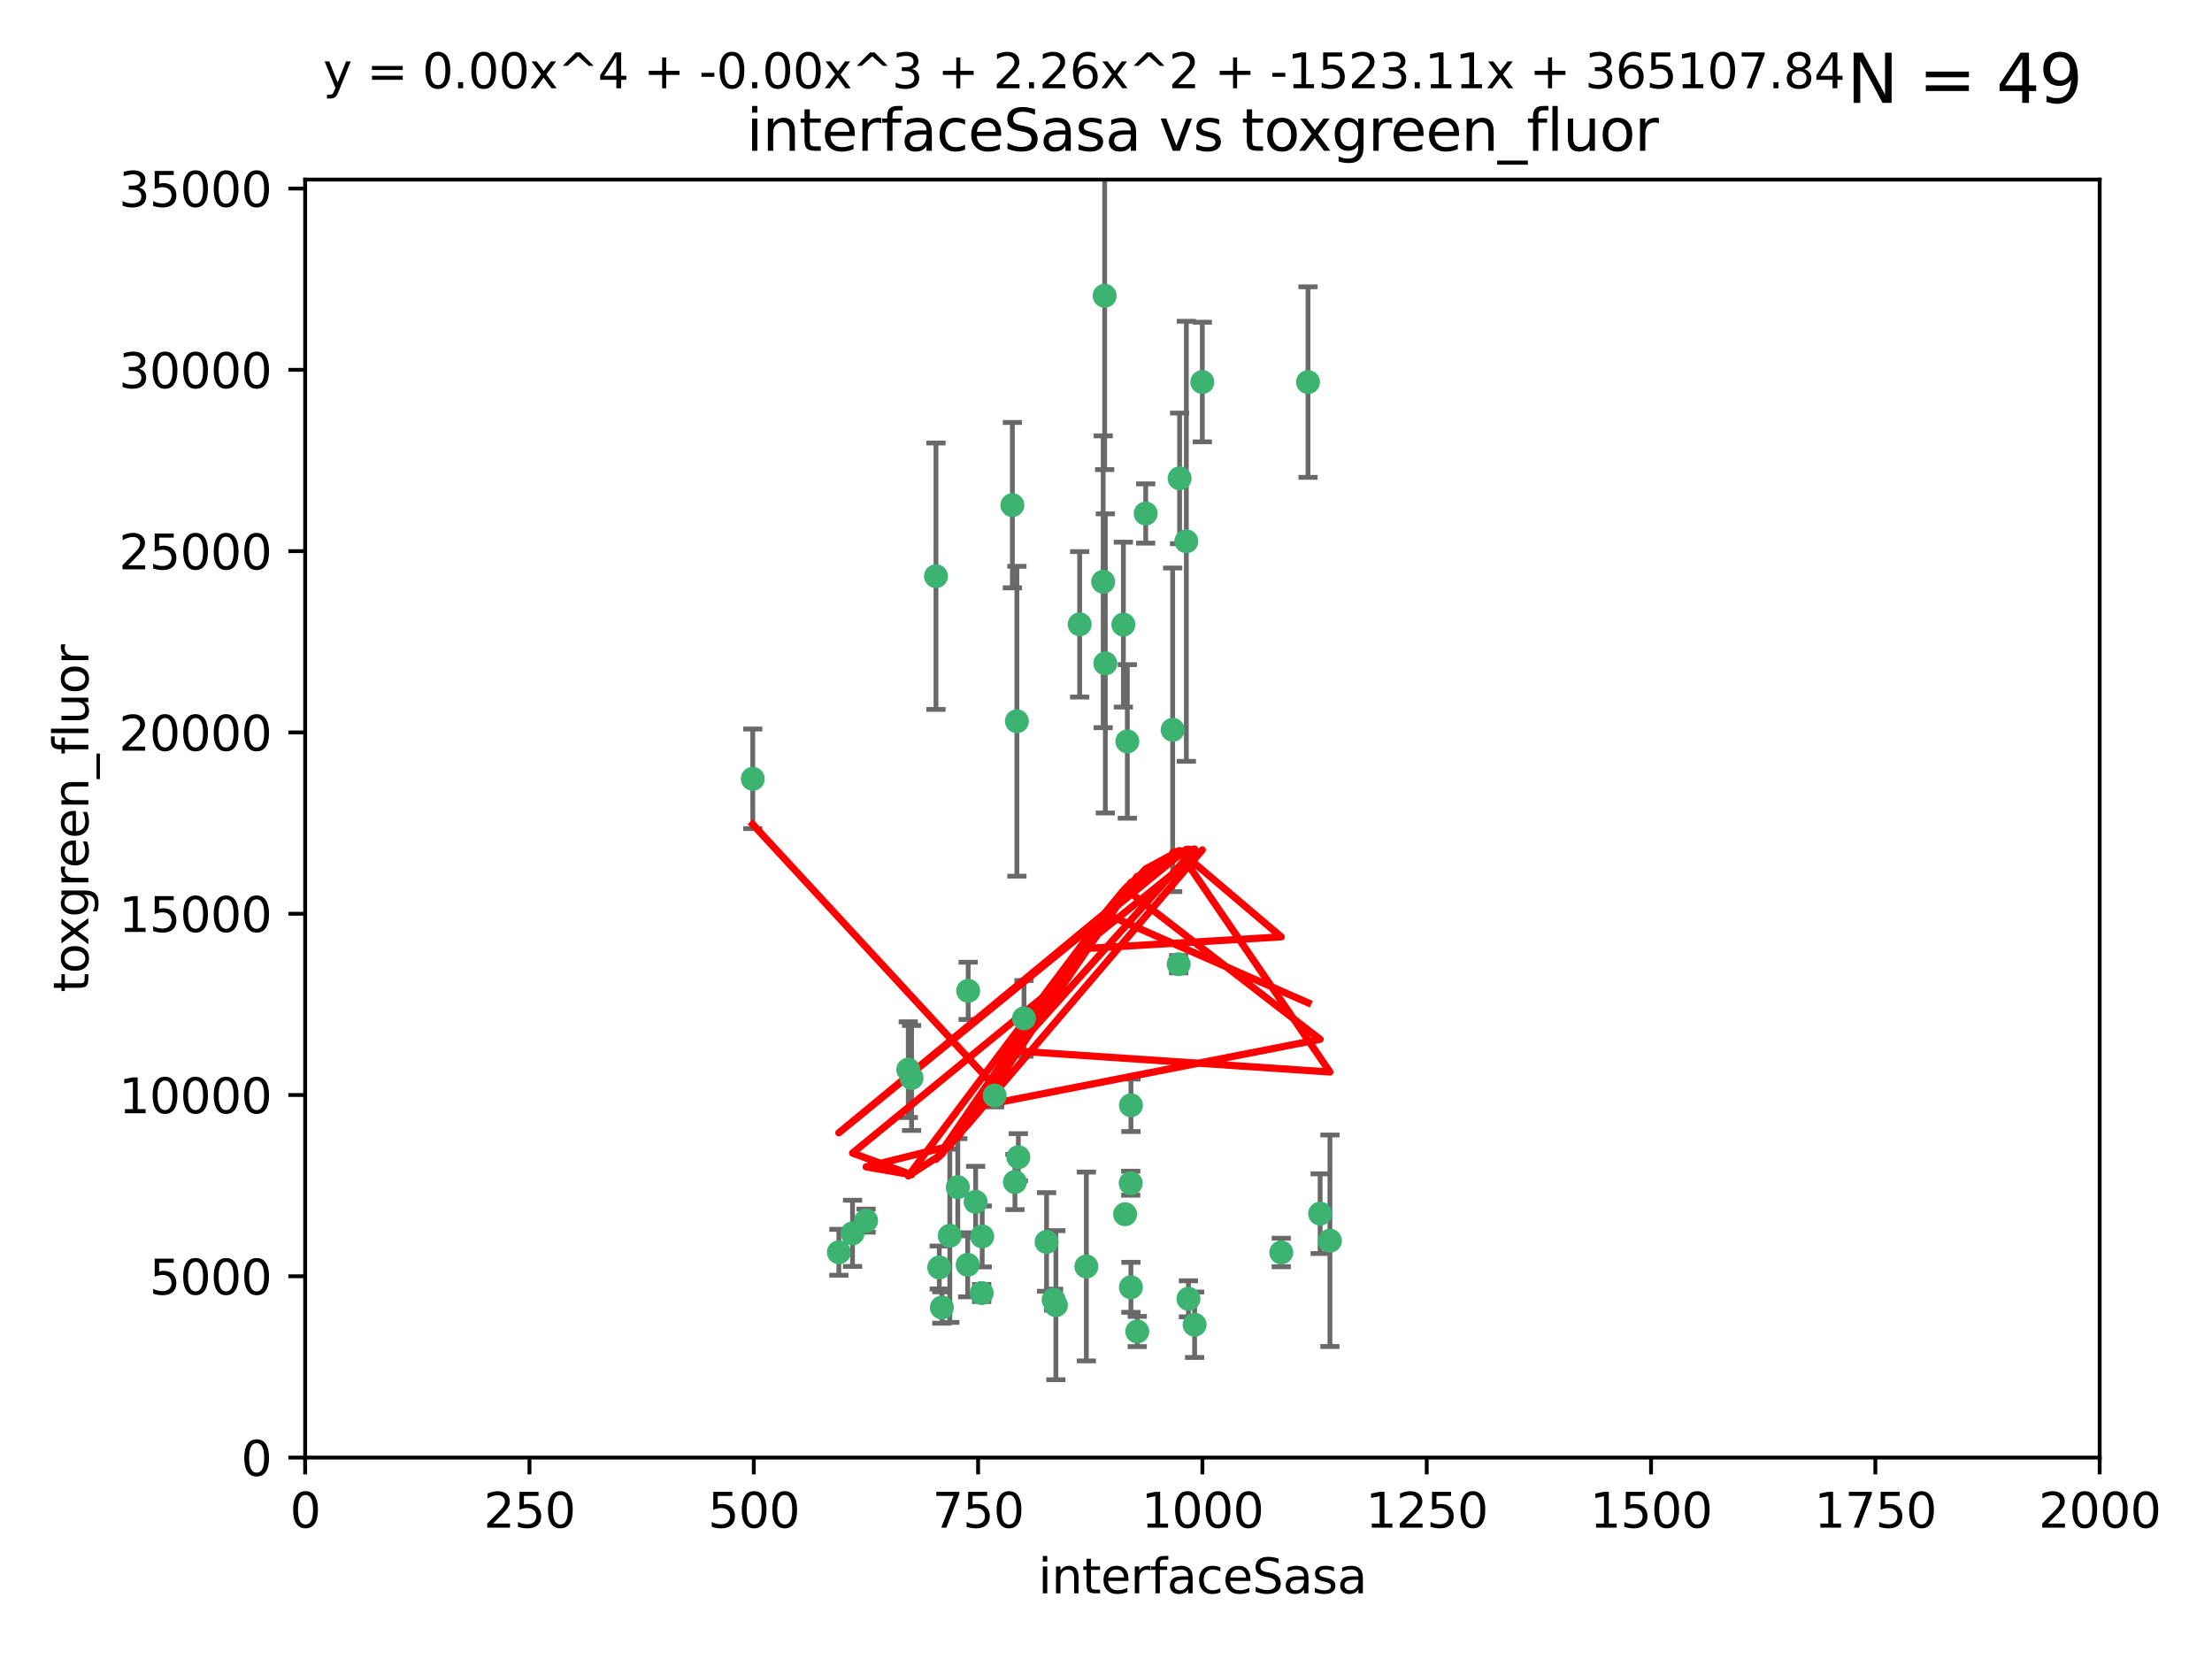 <?xml version="1.0" encoding="utf-8" standalone="no"?>
<!DOCTYPE svg PUBLIC "-//W3C//DTD SVG 1.1//EN"
  "http://www.w3.org/Graphics/SVG/1.1/DTD/svg11.dtd">
<svg xmlns:xlink="http://www.w3.org/1999/xlink" width="460.8pt" height="345.6pt" viewBox="0 0 460.8 345.6" xmlns="http://www.w3.org/2000/svg" version="1.1">
 <defs>
  <style type="text/css">*{stroke-linejoin: round; stroke-linecap: butt}</style>
 </defs>
 <g id="figure_1">
  <g id="patch_1">
   <path d="M 0 345.6 
L 460.8 345.6 
L 460.8 0 
L 0 0 
z
" style="fill: #ffffff"/>
  </g>
  <g id="axes_1">
   <g id="patch_2">
    <path d="M 63.571 303.64 
L 437.4 303.64 
L 437.4 37.411 
L 63.571 37.411 
z
" style="fill: #ffffff"/>
   </g>
   <g id="PathCollection_1">
    <defs>
     <path id="m2d0c81f6e3" d="M 0 1.118 
C 0.297 1.118 0.581 1 0.791 0.791 
C 1 0.581 1.118 0.297 1.118 0 
C 1.118 -0.297 1 -0.581 0.791 -0.791 
C 0.581 -1 0.297 -1.118 0 -1.118 
C -0.297 -1.118 -0.581 -1 -0.791 -0.791 
C -1 -0.581 -1.118 -0.297 -1.118 0 
C -1.118 0.297 -1 0.581 -0.791 0.791 
C -0.581 1 -0.297 1.118 0 1.118 
z
" style="stroke: #3cb371"/>
    </defs>
    <g clip-path="url(#pc8e58179ed)">
     <use xlink:href="#m2d0c81f6e3" x="272.484" y="79.593" style="fill: #3cb371; stroke: #3cb371"/>
     <use xlink:href="#m2d0c81f6e3" x="230.119" y="61.614" style="fill: #3cb371; stroke: #3cb371"/>
     <use xlink:href="#m2d0c81f6e3" x="174.75" y="260.87" style="fill: #3cb371; stroke: #3cb371"/>
     <use xlink:href="#m2d0c81f6e3" x="247.136" y="112.761" style="fill: #3cb371; stroke: #3cb371"/>
     <use xlink:href="#m2d0c81f6e3" x="234.02" y="130.114" style="fill: #3cb371; stroke: #3cb371"/>
     <use xlink:href="#m2d0c81f6e3" x="230.261" y="138.203" style="fill: #3cb371; stroke: #3cb371"/>
     <use xlink:href="#m2d0c81f6e3" x="238.669" y="106.972" style="fill: #3cb371; stroke: #3cb371"/>
     <use xlink:href="#m2d0c81f6e3" x="245.731" y="99.654" style="fill: #3cb371; stroke: #3cb371"/>
     <use xlink:href="#m2d0c81f6e3" x="266.908" y="260.914" style="fill: #3cb371; stroke: #3cb371"/>
     <use xlink:href="#m2d0c81f6e3" x="224.916" y="130.059" style="fill: #3cb371; stroke: #3cb371"/>
     <use xlink:href="#m2d0c81f6e3" x="250.465" y="79.585" style="fill: #3cb371; stroke: #3cb371"/>
     <use xlink:href="#m2d0c81f6e3" x="201.688" y="206.41" style="fill: #3cb371; stroke: #3cb371"/>
     <use xlink:href="#m2d0c81f6e3" x="194.981" y="120.034" style="fill: #3cb371; stroke: #3cb371"/>
     <use xlink:href="#m2d0c81f6e3" x="229.813" y="121.191" style="fill: #3cb371; stroke: #3cb371"/>
     <use xlink:href="#m2d0c81f6e3" x="204.503" y="269.359" style="fill: #3cb371; stroke: #3cb371"/>
     <use xlink:href="#m2d0c81f6e3" x="275.007" y="252.825" style="fill: #3cb371; stroke: #3cb371"/>
     <use xlink:href="#m2d0c81f6e3" x="234.375" y="252.947" style="fill: #3cb371; stroke: #3cb371"/>
     <use xlink:href="#m2d0c81f6e3" x="212.14" y="241.067" style="fill: #3cb371; stroke: #3cb371"/>
     <use xlink:href="#m2d0c81f6e3" x="195.666" y="264.042" style="fill: #3cb371; stroke: #3cb371"/>
     <use xlink:href="#m2d0c81f6e3" x="235.596" y="230.255" style="fill: #3cb371; stroke: #3cb371"/>
     <use xlink:href="#m2d0c81f6e3" x="247.573" y="270.567" style="fill: #3cb371; stroke: #3cb371"/>
     <use xlink:href="#m2d0c81f6e3" x="235.59" y="268.169" style="fill: #3cb371; stroke: #3cb371"/>
     <use xlink:href="#m2d0c81f6e3" x="201.587" y="263.481" style="fill: #3cb371; stroke: #3cb371"/>
     <use xlink:href="#m2d0c81f6e3" x="236.912" y="277.375" style="fill: #3cb371; stroke: #3cb371"/>
     <use xlink:href="#m2d0c81f6e3" x="219.488" y="270.746" style="fill: #3cb371; stroke: #3cb371"/>
     <use xlink:href="#m2d0c81f6e3" x="196.206" y="272.382" style="fill: #3cb371; stroke: #3cb371"/>
     <use xlink:href="#m2d0c81f6e3" x="189.211" y="222.83" style="fill: #3cb371; stroke: #3cb371"/>
     <use xlink:href="#m2d0c81f6e3" x="226.308" y="263.833" style="fill: #3cb371; stroke: #3cb371"/>
     <use xlink:href="#m2d0c81f6e3" x="203.241" y="250.369" style="fill: #3cb371; stroke: #3cb371"/>
     <use xlink:href="#m2d0c81f6e3" x="211.835" y="150.246" style="fill: #3cb371; stroke: #3cb371"/>
     <use xlink:href="#m2d0c81f6e3" x="277.046" y="258.47" style="fill: #3cb371; stroke: #3cb371"/>
     <use xlink:href="#m2d0c81f6e3" x="245.536" y="200.861" style="fill: #3cb371; stroke: #3cb371"/>
     <use xlink:href="#m2d0c81f6e3" x="244.288" y="152.035" style="fill: #3cb371; stroke: #3cb371"/>
     <use xlink:href="#m2d0c81f6e3" x="248.859" y="275.967" style="fill: #3cb371; stroke: #3cb371"/>
     <use xlink:href="#m2d0c81f6e3" x="213.318" y="212.147" style="fill: #3cb371; stroke: #3cb371"/>
     <use xlink:href="#m2d0c81f6e3" x="204.611" y="257.576" style="fill: #3cb371; stroke: #3cb371"/>
     <use xlink:href="#m2d0c81f6e3" x="219.963" y="271.896" style="fill: #3cb371; stroke: #3cb371"/>
     <use xlink:href="#m2d0c81f6e3" x="177.602" y="256.929" style="fill: #3cb371; stroke: #3cb371"/>
     <use xlink:href="#m2d0c81f6e3" x="189.899" y="224.561" style="fill: #3cb371; stroke: #3cb371"/>
     <use xlink:href="#m2d0c81f6e3" x="180.421" y="254.285" style="fill: #3cb371; stroke: #3cb371"/>
     <use xlink:href="#m2d0c81f6e3" x="197.864" y="257.429" style="fill: #3cb371; stroke: #3cb371"/>
     <use xlink:href="#m2d0c81f6e3" x="234.846" y="154.457" style="fill: #3cb371; stroke: #3cb371"/>
     <use xlink:href="#m2d0c81f6e3" x="210.895" y="105.234" style="fill: #3cb371; stroke: #3cb371"/>
     <use xlink:href="#m2d0c81f6e3" x="218.019" y="258.72" style="fill: #3cb371; stroke: #3cb371"/>
     <use xlink:href="#m2d0c81f6e3" x="211.432" y="246.235" style="fill: #3cb371; stroke: #3cb371"/>
     <use xlink:href="#m2d0c81f6e3" x="199.529" y="247.319" style="fill: #3cb371; stroke: #3cb371"/>
     <use xlink:href="#m2d0c81f6e3" x="235.549" y="246.485" style="fill: #3cb371; stroke: #3cb371"/>
     <use xlink:href="#m2d0c81f6e3" x="207.202" y="228.234" style="fill: #3cb371; stroke: #3cb371"/>
     <use xlink:href="#m2d0c81f6e3" x="156.817" y="162.243" style="fill: #3cb371; stroke: #3cb371"/>
    </g>
   </g>
   <g id="matplotlib.axis_1">
    <g id="xtick_1">
     <g id="line2d_1">
      <defs>
       <path id="md310048a32" d="M 0 0 
L 0 3.5 
" style="stroke: #000000; stroke-width: 0.8"/>
      </defs>
      <g>
       <use xlink:href="#md310048a32" x="63.571" y="303.64" style="stroke: #000000; stroke-width: 0.8"/>
      </g>
     </g>
     <g id="text_1">
      <!-- 0 -->
      <g transform="translate(60.39 318.238)scale(0.1 -0.1)">
       <defs>
        <path id="DejaVuSans-30" d="M 2034 4250 
Q 1547 4250 1301 3770 
Q 1056 3291 1056 2328 
Q 1056 1369 1301 889 
Q 1547 409 2034 409 
Q 2525 409 2770 889 
Q 3016 1369 3016 2328 
Q 3016 3291 2770 3770 
Q 2525 4250 2034 4250 
z
M 2034 4750 
Q 2819 4750 3233 4129 
Q 3647 3509 3647 2328 
Q 3647 1150 3233 529 
Q 2819 -91 2034 -91 
Q 1250 -91 836 529 
Q 422 1150 422 2328 
Q 422 3509 836 4129 
Q 1250 4750 2034 4750 
z
" transform="scale(0.016)"/>
       </defs>
       <use xlink:href="#DejaVuSans-30"/>
      </g>
     </g>
    </g>
    <g id="xtick_2">
     <g id="line2d_2">
      <g>
       <use xlink:href="#md310048a32" x="110.3" y="303.64" style="stroke: #000000; stroke-width: 0.8"/>
      </g>
     </g>
     <g id="text_2">
      <!-- 250 -->
      <g transform="translate(100.756 318.238)scale(0.1 -0.1)">
       <defs>
        <path id="DejaVuSans-32" d="M 1228 531 
L 3431 531 
L 3431 0 
L 469 0 
L 469 531 
Q 828 903 1448 1529 
Q 2069 2156 2228 2338 
Q 2531 2678 2651 2914 
Q 2772 3150 2772 3378 
Q 2772 3750 2511 3984 
Q 2250 4219 1831 4219 
Q 1534 4219 1204 4116 
Q 875 4013 500 3803 
L 500 4441 
Q 881 4594 1212 4672 
Q 1544 4750 1819 4750 
Q 2544 4750 2975 4387 
Q 3406 4025 3406 3419 
Q 3406 3131 3298 2873 
Q 3191 2616 2906 2266 
Q 2828 2175 2409 1742 
Q 1991 1309 1228 531 
z
" transform="scale(0.016)"/>
        <path id="DejaVuSans-35" d="M 691 4666 
L 3169 4666 
L 3169 4134 
L 1269 4134 
L 1269 2991 
Q 1406 3038 1543 3061 
Q 1681 3084 1819 3084 
Q 2600 3084 3056 2656 
Q 3513 2228 3513 1497 
Q 3513 744 3044 326 
Q 2575 -91 1722 -91 
Q 1428 -91 1123 -41 
Q 819 9 494 109 
L 494 744 
Q 775 591 1075 516 
Q 1375 441 1709 441 
Q 2250 441 2565 725 
Q 2881 1009 2881 1497 
Q 2881 1984 2565 2268 
Q 2250 2553 1709 2553 
Q 1456 2553 1204 2497 
Q 953 2441 691 2322 
L 691 4666 
z
" transform="scale(0.016)"/>
       </defs>
       <use xlink:href="#DejaVuSans-32"/>
       <use xlink:href="#DejaVuSans-35" x="63.623"/>
       <use xlink:href="#DejaVuSans-30" x="127.246"/>
      </g>
     </g>
    </g>
    <g id="xtick_3">
     <g id="line2d_3">
      <g>
       <use xlink:href="#md310048a32" x="157.028" y="303.64" style="stroke: #000000; stroke-width: 0.8"/>
      </g>
     </g>
     <g id="text_3">
      <!-- 500 -->
      <g transform="translate(147.485 318.238)scale(0.1 -0.1)">
       <use xlink:href="#DejaVuSans-35"/>
       <use xlink:href="#DejaVuSans-30" x="63.623"/>
       <use xlink:href="#DejaVuSans-30" x="127.246"/>
      </g>
     </g>
    </g>
    <g id="xtick_4">
     <g id="line2d_4">
      <g>
       <use xlink:href="#md310048a32" x="203.757" y="303.64" style="stroke: #000000; stroke-width: 0.8"/>
      </g>
     </g>
     <g id="text_4">
      <!-- 750 -->
      <g transform="translate(194.213 318.238)scale(0.1 -0.1)">
       <defs>
        <path id="DejaVuSans-37" d="M 525 4666 
L 3525 4666 
L 3525 4397 
L 1831 0 
L 1172 0 
L 2766 4134 
L 525 4134 
L 525 4666 
z
" transform="scale(0.016)"/>
       </defs>
       <use xlink:href="#DejaVuSans-37"/>
       <use xlink:href="#DejaVuSans-35" x="63.623"/>
       <use xlink:href="#DejaVuSans-30" x="127.246"/>
      </g>
     </g>
    </g>
    <g id="xtick_5">
     <g id="line2d_5">
      <g>
       <use xlink:href="#md310048a32" x="250.486" y="303.64" style="stroke: #000000; stroke-width: 0.8"/>
      </g>
     </g>
     <g id="text_5">
      <!-- 1000 -->
      <g transform="translate(237.761 318.238)scale(0.1 -0.1)">
       <defs>
        <path id="DejaVuSans-31" d="M 794 531 
L 1825 531 
L 1825 4091 
L 703 3866 
L 703 4441 
L 1819 4666 
L 2450 4666 
L 2450 531 
L 3481 531 
L 3481 0 
L 794 0 
L 794 531 
z
" transform="scale(0.016)"/>
       </defs>
       <use xlink:href="#DejaVuSans-31"/>
       <use xlink:href="#DejaVuSans-30" x="63.623"/>
       <use xlink:href="#DejaVuSans-30" x="127.246"/>
       <use xlink:href="#DejaVuSans-30" x="190.869"/>
      </g>
     </g>
    </g>
    <g id="xtick_6">
     <g id="line2d_6">
      <g>
       <use xlink:href="#md310048a32" x="297.214" y="303.64" style="stroke: #000000; stroke-width: 0.8"/>
      </g>
     </g>
     <g id="text_6">
      <!-- 1250 -->
      <g transform="translate(284.489 318.238)scale(0.1 -0.1)">
       <use xlink:href="#DejaVuSans-31"/>
       <use xlink:href="#DejaVuSans-32" x="63.623"/>
       <use xlink:href="#DejaVuSans-35" x="127.246"/>
       <use xlink:href="#DejaVuSans-30" x="190.869"/>
      </g>
     </g>
    </g>
    <g id="xtick_7">
     <g id="line2d_7">
      <g>
       <use xlink:href="#md310048a32" x="343.943" y="303.64" style="stroke: #000000; stroke-width: 0.8"/>
      </g>
     </g>
     <g id="text_7">
      <!-- 1500 -->
      <g transform="translate(331.218 318.238)scale(0.1 -0.1)">
       <use xlink:href="#DejaVuSans-31"/>
       <use xlink:href="#DejaVuSans-35" x="63.623"/>
       <use xlink:href="#DejaVuSans-30" x="127.246"/>
       <use xlink:href="#DejaVuSans-30" x="190.869"/>
      </g>
     </g>
    </g>
    <g id="xtick_8">
     <g id="line2d_8">
      <g>
       <use xlink:href="#md310048a32" x="390.671" y="303.64" style="stroke: #000000; stroke-width: 0.8"/>
      </g>
     </g>
     <g id="text_8">
      <!-- 1750 -->
      <g transform="translate(377.946 318.238)scale(0.1 -0.1)">
       <use xlink:href="#DejaVuSans-31"/>
       <use xlink:href="#DejaVuSans-37" x="63.623"/>
       <use xlink:href="#DejaVuSans-35" x="127.246"/>
       <use xlink:href="#DejaVuSans-30" x="190.869"/>
      </g>
     </g>
    </g>
    <g id="xtick_9">
     <g id="line2d_9">
      <g>
       <use xlink:href="#md310048a32" x="437.4" y="303.64" style="stroke: #000000; stroke-width: 0.8"/>
      </g>
     </g>
     <g id="text_9">
      <!-- 2000 -->
      <g transform="translate(424.675 318.238)scale(0.1 -0.1)">
       <use xlink:href="#DejaVuSans-32"/>
       <use xlink:href="#DejaVuSans-30" x="63.623"/>
       <use xlink:href="#DejaVuSans-30" x="127.246"/>
       <use xlink:href="#DejaVuSans-30" x="190.869"/>
      </g>
     </g>
    </g>
    <g id="text_10">
     <!-- interfaceSasa -->
     <g transform="translate(216.279 331.917)scale(0.1 -0.1)">
      <defs>
       <path id="DejaVuSans-69" d="M 603 3500 
L 1178 3500 
L 1178 0 
L 603 0 
L 603 3500 
z
M 603 4863 
L 1178 4863 
L 1178 4134 
L 603 4134 
L 603 4863 
z
" transform="scale(0.016)"/>
       <path id="DejaVuSans-6e" d="M 3513 2113 
L 3513 0 
L 2938 0 
L 2938 2094 
Q 2938 2591 2744 2837 
Q 2550 3084 2163 3084 
Q 1697 3084 1428 2787 
Q 1159 2491 1159 1978 
L 1159 0 
L 581 0 
L 581 3500 
L 1159 3500 
L 1159 2956 
Q 1366 3272 1645 3428 
Q 1925 3584 2291 3584 
Q 2894 3584 3203 3211 
Q 3513 2838 3513 2113 
z
" transform="scale(0.016)"/>
       <path id="DejaVuSans-74" d="M 1172 4494 
L 1172 3500 
L 2356 3500 
L 2356 3053 
L 1172 3053 
L 1172 1153 
Q 1172 725 1289 603 
Q 1406 481 1766 481 
L 2356 481 
L 2356 0 
L 1766 0 
Q 1100 0 847 248 
Q 594 497 594 1153 
L 594 3053 
L 172 3053 
L 172 3500 
L 594 3500 
L 594 4494 
L 1172 4494 
z
" transform="scale(0.016)"/>
       <path id="DejaVuSans-65" d="M 3597 1894 
L 3597 1613 
L 953 1613 
Q 991 1019 1311 708 
Q 1631 397 2203 397 
Q 2534 397 2845 478 
Q 3156 559 3463 722 
L 3463 178 
Q 3153 47 2828 -22 
Q 2503 -91 2169 -91 
Q 1331 -91 842 396 
Q 353 884 353 1716 
Q 353 2575 817 3079 
Q 1281 3584 2069 3584 
Q 2775 3584 3186 3129 
Q 3597 2675 3597 1894 
z
M 3022 2063 
Q 3016 2534 2758 2815 
Q 2500 3097 2075 3097 
Q 1594 3097 1305 2825 
Q 1016 2553 972 2059 
L 3022 2063 
z
" transform="scale(0.016)"/>
       <path id="DejaVuSans-72" d="M 2631 2963 
Q 2534 3019 2420 3045 
Q 2306 3072 2169 3072 
Q 1681 3072 1420 2755 
Q 1159 2438 1159 1844 
L 1159 0 
L 581 0 
L 581 3500 
L 1159 3500 
L 1159 2956 
Q 1341 3275 1631 3429 
Q 1922 3584 2338 3584 
Q 2397 3584 2469 3576 
Q 2541 3569 2628 3553 
L 2631 2963 
z
" transform="scale(0.016)"/>
       <path id="DejaVuSans-66" d="M 2375 4863 
L 2375 4384 
L 1825 4384 
Q 1516 4384 1395 4259 
Q 1275 4134 1275 3809 
L 1275 3500 
L 2222 3500 
L 2222 3053 
L 1275 3053 
L 1275 0 
L 697 0 
L 697 3053 
L 147 3053 
L 147 3500 
L 697 3500 
L 697 3744 
Q 697 4328 969 4595 
Q 1241 4863 1831 4863 
L 2375 4863 
z
" transform="scale(0.016)"/>
       <path id="DejaVuSans-61" d="M 2194 1759 
Q 1497 1759 1228 1600 
Q 959 1441 959 1056 
Q 959 750 1161 570 
Q 1363 391 1709 391 
Q 2188 391 2477 730 
Q 2766 1069 2766 1631 
L 2766 1759 
L 2194 1759 
z
M 3341 1997 
L 3341 0 
L 2766 0 
L 2766 531 
Q 2569 213 2275 61 
Q 1981 -91 1556 -91 
Q 1019 -91 701 211 
Q 384 513 384 1019 
Q 384 1609 779 1909 
Q 1175 2209 1959 2209 
L 2766 2209 
L 2766 2266 
Q 2766 2663 2505 2880 
Q 2244 3097 1772 3097 
Q 1472 3097 1187 3025 
Q 903 2953 641 2809 
L 641 3341 
Q 956 3463 1253 3523 
Q 1550 3584 1831 3584 
Q 2591 3584 2966 3190 
Q 3341 2797 3341 1997 
z
" transform="scale(0.016)"/>
       <path id="DejaVuSans-63" d="M 3122 3366 
L 3122 2828 
Q 2878 2963 2633 3030 
Q 2388 3097 2138 3097 
Q 1578 3097 1268 2742 
Q 959 2388 959 1747 
Q 959 1106 1268 751 
Q 1578 397 2138 397 
Q 2388 397 2633 464 
Q 2878 531 3122 666 
L 3122 134 
Q 2881 22 2623 -34 
Q 2366 -91 2075 -91 
Q 1284 -91 818 406 
Q 353 903 353 1747 
Q 353 2603 823 3093 
Q 1294 3584 2113 3584 
Q 2378 3584 2631 3529 
Q 2884 3475 3122 3366 
z
" transform="scale(0.016)"/>
       <path id="DejaVuSans-53" d="M 3425 4513 
L 3425 3897 
Q 3066 4069 2747 4153 
Q 2428 4238 2131 4238 
Q 1616 4238 1336 4038 
Q 1056 3838 1056 3469 
Q 1056 3159 1242 3001 
Q 1428 2844 1947 2747 
L 2328 2669 
Q 3034 2534 3370 2195 
Q 3706 1856 3706 1288 
Q 3706 609 3251 259 
Q 2797 -91 1919 -91 
Q 1588 -91 1214 -16 
Q 841 59 441 206 
L 441 856 
Q 825 641 1194 531 
Q 1563 422 1919 422 
Q 2459 422 2753 634 
Q 3047 847 3047 1241 
Q 3047 1584 2836 1778 
Q 2625 1972 2144 2069 
L 1759 2144 
Q 1053 2284 737 2584 
Q 422 2884 422 3419 
Q 422 4038 858 4394 
Q 1294 4750 2059 4750 
Q 2388 4750 2728 4690 
Q 3069 4631 3425 4513 
z
" transform="scale(0.016)"/>
       <path id="DejaVuSans-73" d="M 2834 3397 
L 2834 2853 
Q 2591 2978 2328 3040 
Q 2066 3103 1784 3103 
Q 1356 3103 1142 2972 
Q 928 2841 928 2578 
Q 928 2378 1081 2264 
Q 1234 2150 1697 2047 
L 1894 2003 
Q 2506 1872 2764 1633 
Q 3022 1394 3022 966 
Q 3022 478 2636 193 
Q 2250 -91 1575 -91 
Q 1294 -91 989 -36 
Q 684 19 347 128 
L 347 722 
Q 666 556 975 473 
Q 1284 391 1588 391 
Q 1994 391 2212 530 
Q 2431 669 2431 922 
Q 2431 1156 2273 1281 
Q 2116 1406 1581 1522 
L 1381 1569 
Q 847 1681 609 1914 
Q 372 2147 372 2553 
Q 372 3047 722 3315 
Q 1072 3584 1716 3584 
Q 2034 3584 2315 3537 
Q 2597 3491 2834 3397 
z
" transform="scale(0.016)"/>
      </defs>
      <use xlink:href="#DejaVuSans-69"/>
      <use xlink:href="#DejaVuSans-6e" x="27.783"/>
      <use xlink:href="#DejaVuSans-74" x="91.162"/>
      <use xlink:href="#DejaVuSans-65" x="130.371"/>
      <use xlink:href="#DejaVuSans-72" x="191.895"/>
      <use xlink:href="#DejaVuSans-66" x="233.008"/>
      <use xlink:href="#DejaVuSans-61" x="268.213"/>
      <use xlink:href="#DejaVuSans-63" x="329.492"/>
      <use xlink:href="#DejaVuSans-65" x="384.473"/>
      <use xlink:href="#DejaVuSans-53" x="445.996"/>
      <use xlink:href="#DejaVuSans-61" x="509.473"/>
      <use xlink:href="#DejaVuSans-73" x="570.752"/>
      <use xlink:href="#DejaVuSans-61" x="622.852"/>
     </g>
    </g>
   </g>
   <g id="matplotlib.axis_2">
    <g id="ytick_1">
     <g id="line2d_10">
      <defs>
       <path id="med3de4de6a" d="M 0 0 
L -3.5 0 
" style="stroke: #000000; stroke-width: 0.8"/>
      </defs>
      <g>
       <use xlink:href="#med3de4de6a" x="63.571" y="303.64" style="stroke: #000000; stroke-width: 0.8"/>
      </g>
     </g>
     <g id="text_11">
      <!-- 0 -->
      <g transform="translate(50.209 307.439)scale(0.1 -0.1)">
       <use xlink:href="#DejaVuSans-30"/>
      </g>
     </g>
    </g>
    <g id="ytick_2">
     <g id="line2d_11">
      <g>
       <use xlink:href="#med3de4de6a" x="63.571" y="265.874" style="stroke: #000000; stroke-width: 0.8"/>
      </g>
     </g>
     <g id="text_12">
      <!-- 5000 -->
      <g transform="translate(31.121 269.673)scale(0.1 -0.1)">
       <use xlink:href="#DejaVuSans-35"/>
       <use xlink:href="#DejaVuSans-30" x="63.623"/>
       <use xlink:href="#DejaVuSans-30" x="127.246"/>
       <use xlink:href="#DejaVuSans-30" x="190.869"/>
      </g>
     </g>
    </g>
    <g id="ytick_3">
     <g id="line2d_12">
      <g>
       <use xlink:href="#med3de4de6a" x="63.571" y="228.108" style="stroke: #000000; stroke-width: 0.8"/>
      </g>
     </g>
     <g id="text_13">
      <!-- 10000 -->
      <g transform="translate(24.759 231.907)scale(0.1 -0.1)">
       <use xlink:href="#DejaVuSans-31"/>
       <use xlink:href="#DejaVuSans-30" x="63.623"/>
       <use xlink:href="#DejaVuSans-30" x="127.246"/>
       <use xlink:href="#DejaVuSans-30" x="190.869"/>
       <use xlink:href="#DejaVuSans-30" x="254.492"/>
      </g>
     </g>
    </g>
    <g id="ytick_4">
     <g id="line2d_13">
      <g>
       <use xlink:href="#med3de4de6a" x="63.571" y="190.342" style="stroke: #000000; stroke-width: 0.8"/>
      </g>
     </g>
     <g id="text_14">
      <!-- 15000 -->
      <g transform="translate(24.759 194.141)scale(0.1 -0.1)">
       <use xlink:href="#DejaVuSans-31"/>
       <use xlink:href="#DejaVuSans-35" x="63.623"/>
       <use xlink:href="#DejaVuSans-30" x="127.246"/>
       <use xlink:href="#DejaVuSans-30" x="190.869"/>
       <use xlink:href="#DejaVuSans-30" x="254.492"/>
      </g>
     </g>
    </g>
    <g id="ytick_5">
     <g id="line2d_14">
      <g>
       <use xlink:href="#med3de4de6a" x="63.571" y="152.576" style="stroke: #000000; stroke-width: 0.8"/>
      </g>
     </g>
     <g id="text_15">
      <!-- 20000 -->
      <g transform="translate(24.759 156.375)scale(0.1 -0.1)">
       <use xlink:href="#DejaVuSans-32"/>
       <use xlink:href="#DejaVuSans-30" x="63.623"/>
       <use xlink:href="#DejaVuSans-30" x="127.246"/>
       <use xlink:href="#DejaVuSans-30" x="190.869"/>
       <use xlink:href="#DejaVuSans-30" x="254.492"/>
      </g>
     </g>
    </g>
    <g id="ytick_6">
     <g id="line2d_15">
      <g>
       <use xlink:href="#med3de4de6a" x="63.571" y="114.81" style="stroke: #000000; stroke-width: 0.8"/>
      </g>
     </g>
     <g id="text_16">
      <!-- 25000 -->
      <g transform="translate(24.759 118.609)scale(0.1 -0.1)">
       <use xlink:href="#DejaVuSans-32"/>
       <use xlink:href="#DejaVuSans-35" x="63.623"/>
       <use xlink:href="#DejaVuSans-30" x="127.246"/>
       <use xlink:href="#DejaVuSans-30" x="190.869"/>
       <use xlink:href="#DejaVuSans-30" x="254.492"/>
      </g>
     </g>
    </g>
    <g id="ytick_7">
     <g id="line2d_16">
      <g>
       <use xlink:href="#med3de4de6a" x="63.571" y="77.044" style="stroke: #000000; stroke-width: 0.8"/>
      </g>
     </g>
     <g id="text_17">
      <!-- 30000 -->
      <g transform="translate(24.759 80.844)scale(0.1 -0.1)">
       <defs>
        <path id="DejaVuSans-33" d="M 2597 2516 
Q 3050 2419 3304 2112 
Q 3559 1806 3559 1356 
Q 3559 666 3084 287 
Q 2609 -91 1734 -91 
Q 1441 -91 1130 -33 
Q 819 25 488 141 
L 488 750 
Q 750 597 1062 519 
Q 1375 441 1716 441 
Q 2309 441 2620 675 
Q 2931 909 2931 1356 
Q 2931 1769 2642 2001 
Q 2353 2234 1838 2234 
L 1294 2234 
L 1294 2753 
L 1863 2753 
Q 2328 2753 2575 2939 
Q 2822 3125 2822 3475 
Q 2822 3834 2567 4026 
Q 2313 4219 1838 4219 
Q 1578 4219 1281 4162 
Q 984 4106 628 3988 
L 628 4550 
Q 988 4650 1302 4700 
Q 1616 4750 1894 4750 
Q 2613 4750 3031 4423 
Q 3450 4097 3450 3541 
Q 3450 3153 3228 2886 
Q 3006 2619 2597 2516 
z
" transform="scale(0.016)"/>
       </defs>
       <use xlink:href="#DejaVuSans-33"/>
       <use xlink:href="#DejaVuSans-30" x="63.623"/>
       <use xlink:href="#DejaVuSans-30" x="127.246"/>
       <use xlink:href="#DejaVuSans-30" x="190.869"/>
       <use xlink:href="#DejaVuSans-30" x="254.492"/>
      </g>
     </g>
    </g>
    <g id="ytick_8">
     <g id="line2d_17">
      <g>
       <use xlink:href="#med3de4de6a" x="63.571" y="39.278" style="stroke: #000000; stroke-width: 0.8"/>
      </g>
     </g>
     <g id="text_18">
      <!-- 35000 -->
      <g transform="translate(24.759 43.078)scale(0.1 -0.1)">
       <use xlink:href="#DejaVuSans-33"/>
       <use xlink:href="#DejaVuSans-35" x="63.623"/>
       <use xlink:href="#DejaVuSans-30" x="127.246"/>
       <use xlink:href="#DejaVuSans-30" x="190.869"/>
       <use xlink:href="#DejaVuSans-30" x="254.492"/>
      </g>
     </g>
    </g>
    <g id="text_19">
     <!-- toxgreen_fluor -->
     <g transform="translate(18.401 206.72)rotate(-90)scale(0.1 -0.1)">
      <defs>
       <path id="DejaVuSans-6f" d="M 1959 3097 
Q 1497 3097 1228 2736 
Q 959 2375 959 1747 
Q 959 1119 1226 758 
Q 1494 397 1959 397 
Q 2419 397 2687 759 
Q 2956 1122 2956 1747 
Q 2956 2369 2687 2733 
Q 2419 3097 1959 3097 
z
M 1959 3584 
Q 2709 3584 3137 3096 
Q 3566 2609 3566 1747 
Q 3566 888 3137 398 
Q 2709 -91 1959 -91 
Q 1206 -91 779 398 
Q 353 888 353 1747 
Q 353 2609 779 3096 
Q 1206 3584 1959 3584 
z
" transform="scale(0.016)"/>
       <path id="DejaVuSans-78" d="M 3513 3500 
L 2247 1797 
L 3578 0 
L 2900 0 
L 1881 1375 
L 863 0 
L 184 0 
L 1544 1831 
L 300 3500 
L 978 3500 
L 1906 2253 
L 2834 3500 
L 3513 3500 
z
" transform="scale(0.016)"/>
       <path id="DejaVuSans-67" d="M 2906 1791 
Q 2906 2416 2648 2759 
Q 2391 3103 1925 3103 
Q 1463 3103 1205 2759 
Q 947 2416 947 1791 
Q 947 1169 1205 825 
Q 1463 481 1925 481 
Q 2391 481 2648 825 
Q 2906 1169 2906 1791 
z
M 3481 434 
Q 3481 -459 3084 -895 
Q 2688 -1331 1869 -1331 
Q 1566 -1331 1297 -1286 
Q 1028 -1241 775 -1147 
L 775 -588 
Q 1028 -725 1275 -790 
Q 1522 -856 1778 -856 
Q 2344 -856 2625 -561 
Q 2906 -266 2906 331 
L 2906 616 
Q 2728 306 2450 153 
Q 2172 0 1784 0 
Q 1141 0 747 490 
Q 353 981 353 1791 
Q 353 2603 747 3093 
Q 1141 3584 1784 3584 
Q 2172 3584 2450 3431 
Q 2728 3278 2906 2969 
L 2906 3500 
L 3481 3500 
L 3481 434 
z
" transform="scale(0.016)"/>
       <path id="DejaVuSans-5f" d="M 3263 -1063 
L 3263 -1509 
L -63 -1509 
L -63 -1063 
L 3263 -1063 
z
" transform="scale(0.016)"/>
       <path id="DejaVuSans-6c" d="M 603 4863 
L 1178 4863 
L 1178 0 
L 603 0 
L 603 4863 
z
" transform="scale(0.016)"/>
       <path id="DejaVuSans-75" d="M 544 1381 
L 544 3500 
L 1119 3500 
L 1119 1403 
Q 1119 906 1312 657 
Q 1506 409 1894 409 
Q 2359 409 2629 706 
Q 2900 1003 2900 1516 
L 2900 3500 
L 3475 3500 
L 3475 0 
L 2900 0 
L 2900 538 
Q 2691 219 2414 64 
Q 2138 -91 1772 -91 
Q 1169 -91 856 284 
Q 544 659 544 1381 
z
M 1991 3584 
L 1991 3584 
z
" transform="scale(0.016)"/>
      </defs>
      <use xlink:href="#DejaVuSans-74"/>
      <use xlink:href="#DejaVuSans-6f" x="39.209"/>
      <use xlink:href="#DejaVuSans-78" x="97.266"/>
      <use xlink:href="#DejaVuSans-67" x="156.445"/>
      <use xlink:href="#DejaVuSans-72" x="219.922"/>
      <use xlink:href="#DejaVuSans-65" x="258.785"/>
      <use xlink:href="#DejaVuSans-65" x="320.309"/>
      <use xlink:href="#DejaVuSans-6e" x="381.832"/>
      <use xlink:href="#DejaVuSans-5f" x="445.211"/>
      <use xlink:href="#DejaVuSans-66" x="495.211"/>
      <use xlink:href="#DejaVuSans-6c" x="530.416"/>
      <use xlink:href="#DejaVuSans-75" x="558.199"/>
      <use xlink:href="#DejaVuSans-6f" x="621.578"/>
      <use xlink:href="#DejaVuSans-72" x="682.76"/>
     </g>
    </g>
   </g>
   <g id="LineCollection_1">
    <path d="M 272.484 99.437 
L 272.484 59.75 
" clip-path="url(#pc8e58179ed)" style="fill: none; stroke: #696969"/>
    <path d="M 230.119 97.825 
L 230.119 25.402 
" clip-path="url(#pc8e58179ed)" style="fill: none; stroke: #696969"/>
    <path d="M 174.75 265.648 
L 174.75 256.093 
" clip-path="url(#pc8e58179ed)" style="fill: none; stroke: #696969"/>
    <path d="M 247.136 158.597 
L 247.136 66.926 
" clip-path="url(#pc8e58179ed)" style="fill: none; stroke: #696969"/>
    <path d="M 234.02 147.286 
L 234.02 112.943 
" clip-path="url(#pc8e58179ed)" style="fill: none; stroke: #696969"/>
    <path d="M 230.261 169.362 
L 230.261 107.043 
" clip-path="url(#pc8e58179ed)" style="fill: none; stroke: #696969"/>
    <path d="M 238.669 113.147 
L 238.669 100.797 
" clip-path="url(#pc8e58179ed)" style="fill: none; stroke: #696969"/>
    <path d="M 245.731 113.257 
L 245.731 86.051 
" clip-path="url(#pc8e58179ed)" style="fill: none; stroke: #696969"/>
    <path d="M 266.908 263.886 
L 266.908 257.941 
" clip-path="url(#pc8e58179ed)" style="fill: none; stroke: #696969"/>
    <path d="M 224.916 145.209 
L 224.916 114.909 
" clip-path="url(#pc8e58179ed)" style="fill: none; stroke: #696969"/>
    <path d="M 250.465 92.04 
L 250.465 67.13 
" clip-path="url(#pc8e58179ed)" style="fill: none; stroke: #696969"/>
    <path d="M 201.688 212.375 
L 201.688 200.445 
" clip-path="url(#pc8e58179ed)" style="fill: none; stroke: #696969"/>
    <path d="M 194.981 147.781 
L 194.981 92.287 
" clip-path="url(#pc8e58179ed)" style="fill: none; stroke: #696969"/>
    <path d="M 229.813 151.584 
L 229.813 90.798 
" clip-path="url(#pc8e58179ed)" style="fill: none; stroke: #696969"/>
    <path d="M 204.503 271.136 
L 204.503 267.583 
" clip-path="url(#pc8e58179ed)" style="fill: none; stroke: #696969"/>
    <path d="M 275.007 261.12 
L 275.007 244.53 
" clip-path="url(#pc8e58179ed)" style="fill: none; stroke: #696969"/>
    <path d="M 234.375 253.886 
L 234.375 252.007 
" clip-path="url(#pc8e58179ed)" style="fill: none; stroke: #696969"/>
    <path d="M 212.14 245.981 
L 212.14 236.153 
" clip-path="url(#pc8e58179ed)" style="fill: none; stroke: #696969"/>
    <path d="M 195.666 268.515 
L 195.666 259.569 
" clip-path="url(#pc8e58179ed)" style="fill: none; stroke: #696969"/>
    <path d="M 235.596 235.721 
L 235.596 224.789 
" clip-path="url(#pc8e58179ed)" style="fill: none; stroke: #696969"/>
    <path d="M 247.573 274.323 
L 247.573 266.811 
" clip-path="url(#pc8e58179ed)" style="fill: none; stroke: #696969"/>
    <path d="M 235.59 273.375 
L 235.59 262.964 
" clip-path="url(#pc8e58179ed)" style="fill: none; stroke: #696969"/>
    <path d="M 201.587 270.16 
L 201.587 256.802 
" clip-path="url(#pc8e58179ed)" style="fill: none; stroke: #696969"/>
    <path d="M 236.912 280.522 
L 236.912 274.227 
" clip-path="url(#pc8e58179ed)" style="fill: none; stroke: #696969"/>
    <path d="M 219.488 272.926 
L 219.488 268.567 
" clip-path="url(#pc8e58179ed)" style="fill: none; stroke: #696969"/>
    <path d="M 196.206 275.653 
L 196.206 269.11 
" clip-path="url(#pc8e58179ed)" style="fill: none; stroke: #696969"/>
    <path d="M 189.211 232.795 
L 189.211 212.864 
" clip-path="url(#pc8e58179ed)" style="fill: none; stroke: #696969"/>
    <path d="M 226.308 283.505 
L 226.308 244.161 
" clip-path="url(#pc8e58179ed)" style="fill: none; stroke: #696969"/>
    <path d="M 203.241 257.768 
L 203.241 242.97 
" clip-path="url(#pc8e58179ed)" style="fill: none; stroke: #696969"/>
    <path d="M 211.835 182.519 
L 211.835 117.972 
" clip-path="url(#pc8e58179ed)" style="fill: none; stroke: #696969"/>
    <path d="M 277.046 280.499 
L 277.046 236.441 
" clip-path="url(#pc8e58179ed)" style="fill: none; stroke: #696969"/>
    <path d="M 245.536 202.673 
L 245.536 199.049 
" clip-path="url(#pc8e58179ed)" style="fill: none; stroke: #696969"/>
    <path d="M 244.288 185.743 
L 244.288 118.327 
" clip-path="url(#pc8e58179ed)" style="fill: none; stroke: #696969"/>
    <path d="M 248.859 282.783 
L 248.859 269.152 
" clip-path="url(#pc8e58179ed)" style="fill: none; stroke: #696969"/>
    <path d="M 213.318 220.035 
L 213.318 204.259 
" clip-path="url(#pc8e58179ed)" style="fill: none; stroke: #696969"/>
    <path d="M 204.611 263.925 
L 204.611 251.227 
" clip-path="url(#pc8e58179ed)" style="fill: none; stroke: #696969"/>
    <path d="M 219.963 287.425 
L 219.963 256.366 
" clip-path="url(#pc8e58179ed)" style="fill: none; stroke: #696969"/>
    <path d="M 177.602 263.824 
L 177.602 250.034 
" clip-path="url(#pc8e58179ed)" style="fill: none; stroke: #696969"/>
    <path d="M 189.899 235.496 
L 189.899 213.627 
" clip-path="url(#pc8e58179ed)" style="fill: none; stroke: #696969"/>
    <path d="M 180.421 256.694 
L 180.421 251.875 
" clip-path="url(#pc8e58179ed)" style="fill: none; stroke: #696969"/>
    <path d="M 197.864 275.478 
L 197.864 239.381 
" clip-path="url(#pc8e58179ed)" style="fill: none; stroke: #696969"/>
    <path d="M 234.846 170.456 
L 234.846 138.458 
" clip-path="url(#pc8e58179ed)" style="fill: none; stroke: #696969"/>
    <path d="M 210.895 122.461 
L 210.895 88.007 
" clip-path="url(#pc8e58179ed)" style="fill: none; stroke: #696969"/>
    <path d="M 218.019 268.99 
L 218.019 248.45 
" clip-path="url(#pc8e58179ed)" style="fill: none; stroke: #696969"/>
    <path d="M 211.432 251.981 
L 211.432 240.488 
" clip-path="url(#pc8e58179ed)" style="fill: none; stroke: #696969"/>
    <path d="M 199.529 257.444 
L 199.529 237.194 
" clip-path="url(#pc8e58179ed)" style="fill: none; stroke: #696969"/>
    <path d="M 235.549 248.986 
L 235.549 243.983 
" clip-path="url(#pc8e58179ed)" style="fill: none; stroke: #696969"/>
    <path d="M 207.202 230.592 
L 207.202 225.876 
" clip-path="url(#pc8e58179ed)" style="fill: none; stroke: #696969"/>
    <path d="M 156.817 172.618 
L 156.817 151.867 
" clip-path="url(#pc8e58179ed)" style="fill: none; stroke: #696969"/>
   </g>
   <g id="line2d_18">
    <defs>
     <path id="m37a276d1a3" d="M 2 0 
L -2 -0 
" style="stroke: #696969"/>
    </defs>
    <g clip-path="url(#pc8e58179ed)">
     <use xlink:href="#m37a276d1a3" x="272.484" y="99.437" style="fill: #696969; stroke: #696969"/>
     <use xlink:href="#m37a276d1a3" x="230.119" y="97.825" style="fill: #696969; stroke: #696969"/>
     <use xlink:href="#m37a276d1a3" x="174.75" y="265.648" style="fill: #696969; stroke: #696969"/>
     <use xlink:href="#m37a276d1a3" x="247.136" y="158.597" style="fill: #696969; stroke: #696969"/>
     <use xlink:href="#m37a276d1a3" x="234.02" y="147.286" style="fill: #696969; stroke: #696969"/>
     <use xlink:href="#m37a276d1a3" x="230.261" y="169.362" style="fill: #696969; stroke: #696969"/>
     <use xlink:href="#m37a276d1a3" x="238.669" y="113.147" style="fill: #696969; stroke: #696969"/>
     <use xlink:href="#m37a276d1a3" x="245.731" y="113.257" style="fill: #696969; stroke: #696969"/>
     <use xlink:href="#m37a276d1a3" x="266.908" y="263.886" style="fill: #696969; stroke: #696969"/>
     <use xlink:href="#m37a276d1a3" x="224.916" y="145.209" style="fill: #696969; stroke: #696969"/>
     <use xlink:href="#m37a276d1a3" x="250.465" y="92.04" style="fill: #696969; stroke: #696969"/>
     <use xlink:href="#m37a276d1a3" x="201.688" y="212.375" style="fill: #696969; stroke: #696969"/>
     <use xlink:href="#m37a276d1a3" x="194.981" y="147.781" style="fill: #696969; stroke: #696969"/>
     <use xlink:href="#m37a276d1a3" x="229.813" y="151.584" style="fill: #696969; stroke: #696969"/>
     <use xlink:href="#m37a276d1a3" x="204.503" y="271.136" style="fill: #696969; stroke: #696969"/>
     <use xlink:href="#m37a276d1a3" x="275.007" y="261.12" style="fill: #696969; stroke: #696969"/>
     <use xlink:href="#m37a276d1a3" x="234.375" y="253.886" style="fill: #696969; stroke: #696969"/>
     <use xlink:href="#m37a276d1a3" x="212.14" y="245.981" style="fill: #696969; stroke: #696969"/>
     <use xlink:href="#m37a276d1a3" x="195.666" y="268.515" style="fill: #696969; stroke: #696969"/>
     <use xlink:href="#m37a276d1a3" x="235.596" y="235.721" style="fill: #696969; stroke: #696969"/>
     <use xlink:href="#m37a276d1a3" x="247.573" y="274.323" style="fill: #696969; stroke: #696969"/>
     <use xlink:href="#m37a276d1a3" x="235.59" y="273.375" style="fill: #696969; stroke: #696969"/>
     <use xlink:href="#m37a276d1a3" x="201.587" y="270.16" style="fill: #696969; stroke: #696969"/>
     <use xlink:href="#m37a276d1a3" x="236.912" y="280.522" style="fill: #696969; stroke: #696969"/>
     <use xlink:href="#m37a276d1a3" x="219.488" y="272.926" style="fill: #696969; stroke: #696969"/>
     <use xlink:href="#m37a276d1a3" x="196.206" y="275.653" style="fill: #696969; stroke: #696969"/>
     <use xlink:href="#m37a276d1a3" x="189.211" y="232.795" style="fill: #696969; stroke: #696969"/>
     <use xlink:href="#m37a276d1a3" x="226.308" y="283.505" style="fill: #696969; stroke: #696969"/>
     <use xlink:href="#m37a276d1a3" x="203.241" y="257.768" style="fill: #696969; stroke: #696969"/>
     <use xlink:href="#m37a276d1a3" x="211.835" y="182.519" style="fill: #696969; stroke: #696969"/>
     <use xlink:href="#m37a276d1a3" x="277.046" y="280.499" style="fill: #696969; stroke: #696969"/>
     <use xlink:href="#m37a276d1a3" x="245.536" y="202.673" style="fill: #696969; stroke: #696969"/>
     <use xlink:href="#m37a276d1a3" x="244.288" y="185.743" style="fill: #696969; stroke: #696969"/>
     <use xlink:href="#m37a276d1a3" x="248.859" y="282.783" style="fill: #696969; stroke: #696969"/>
     <use xlink:href="#m37a276d1a3" x="213.318" y="220.035" style="fill: #696969; stroke: #696969"/>
     <use xlink:href="#m37a276d1a3" x="204.611" y="263.925" style="fill: #696969; stroke: #696969"/>
     <use xlink:href="#m37a276d1a3" x="219.963" y="287.425" style="fill: #696969; stroke: #696969"/>
     <use xlink:href="#m37a276d1a3" x="177.602" y="263.824" style="fill: #696969; stroke: #696969"/>
     <use xlink:href="#m37a276d1a3" x="189.899" y="235.496" style="fill: #696969; stroke: #696969"/>
     <use xlink:href="#m37a276d1a3" x="180.421" y="256.694" style="fill: #696969; stroke: #696969"/>
     <use xlink:href="#m37a276d1a3" x="197.864" y="275.478" style="fill: #696969; stroke: #696969"/>
     <use xlink:href="#m37a276d1a3" x="234.846" y="170.456" style="fill: #696969; stroke: #696969"/>
     <use xlink:href="#m37a276d1a3" x="210.895" y="122.461" style="fill: #696969; stroke: #696969"/>
     <use xlink:href="#m37a276d1a3" x="218.019" y="268.99" style="fill: #696969; stroke: #696969"/>
     <use xlink:href="#m37a276d1a3" x="211.432" y="251.981" style="fill: #696969; stroke: #696969"/>
     <use xlink:href="#m37a276d1a3" x="199.529" y="257.444" style="fill: #696969; stroke: #696969"/>
     <use xlink:href="#m37a276d1a3" x="235.549" y="248.986" style="fill: #696969; stroke: #696969"/>
     <use xlink:href="#m37a276d1a3" x="207.202" y="230.592" style="fill: #696969; stroke: #696969"/>
     <use xlink:href="#m37a276d1a3" x="156.817" y="172.618" style="fill: #696969; stroke: #696969"/>
    </g>
   </g>
   <g id="line2d_19">
    <g clip-path="url(#pc8e58179ed)">
     <use xlink:href="#m37a276d1a3" x="272.484" y="59.75" style="fill: #696969; stroke: #696969"/>
     <use xlink:href="#m37a276d1a3" x="230.119" y="25.402" style="fill: #696969; stroke: #696969"/>
     <use xlink:href="#m37a276d1a3" x="174.75" y="256.093" style="fill: #696969; stroke: #696969"/>
     <use xlink:href="#m37a276d1a3" x="247.136" y="66.926" style="fill: #696969; stroke: #696969"/>
     <use xlink:href="#m37a276d1a3" x="234.02" y="112.943" style="fill: #696969; stroke: #696969"/>
     <use xlink:href="#m37a276d1a3" x="230.261" y="107.043" style="fill: #696969; stroke: #696969"/>
     <use xlink:href="#m37a276d1a3" x="238.669" y="100.797" style="fill: #696969; stroke: #696969"/>
     <use xlink:href="#m37a276d1a3" x="245.731" y="86.051" style="fill: #696969; stroke: #696969"/>
     <use xlink:href="#m37a276d1a3" x="266.908" y="257.941" style="fill: #696969; stroke: #696969"/>
     <use xlink:href="#m37a276d1a3" x="224.916" y="114.909" style="fill: #696969; stroke: #696969"/>
     <use xlink:href="#m37a276d1a3" x="250.465" y="67.13" style="fill: #696969; stroke: #696969"/>
     <use xlink:href="#m37a276d1a3" x="201.688" y="200.445" style="fill: #696969; stroke: #696969"/>
     <use xlink:href="#m37a276d1a3" x="194.981" y="92.287" style="fill: #696969; stroke: #696969"/>
     <use xlink:href="#m37a276d1a3" x="229.813" y="90.798" style="fill: #696969; stroke: #696969"/>
     <use xlink:href="#m37a276d1a3" x="204.503" y="267.583" style="fill: #696969; stroke: #696969"/>
     <use xlink:href="#m37a276d1a3" x="275.007" y="244.53" style="fill: #696969; stroke: #696969"/>
     <use xlink:href="#m37a276d1a3" x="234.375" y="252.007" style="fill: #696969; stroke: #696969"/>
     <use xlink:href="#m37a276d1a3" x="212.14" y="236.153" style="fill: #696969; stroke: #696969"/>
     <use xlink:href="#m37a276d1a3" x="195.666" y="259.569" style="fill: #696969; stroke: #696969"/>
     <use xlink:href="#m37a276d1a3" x="235.596" y="224.789" style="fill: #696969; stroke: #696969"/>
     <use xlink:href="#m37a276d1a3" x="247.573" y="266.811" style="fill: #696969; stroke: #696969"/>
     <use xlink:href="#m37a276d1a3" x="235.59" y="262.964" style="fill: #696969; stroke: #696969"/>
     <use xlink:href="#m37a276d1a3" x="201.587" y="256.802" style="fill: #696969; stroke: #696969"/>
     <use xlink:href="#m37a276d1a3" x="236.912" y="274.227" style="fill: #696969; stroke: #696969"/>
     <use xlink:href="#m37a276d1a3" x="219.488" y="268.567" style="fill: #696969; stroke: #696969"/>
     <use xlink:href="#m37a276d1a3" x="196.206" y="269.11" style="fill: #696969; stroke: #696969"/>
     <use xlink:href="#m37a276d1a3" x="189.211" y="212.864" style="fill: #696969; stroke: #696969"/>
     <use xlink:href="#m37a276d1a3" x="226.308" y="244.161" style="fill: #696969; stroke: #696969"/>
     <use xlink:href="#m37a276d1a3" x="203.241" y="242.97" style="fill: #696969; stroke: #696969"/>
     <use xlink:href="#m37a276d1a3" x="211.835" y="117.972" style="fill: #696969; stroke: #696969"/>
     <use xlink:href="#m37a276d1a3" x="277.046" y="236.441" style="fill: #696969; stroke: #696969"/>
     <use xlink:href="#m37a276d1a3" x="245.536" y="199.049" style="fill: #696969; stroke: #696969"/>
     <use xlink:href="#m37a276d1a3" x="244.288" y="118.327" style="fill: #696969; stroke: #696969"/>
     <use xlink:href="#m37a276d1a3" x="248.859" y="269.152" style="fill: #696969; stroke: #696969"/>
     <use xlink:href="#m37a276d1a3" x="213.318" y="204.259" style="fill: #696969; stroke: #696969"/>
     <use xlink:href="#m37a276d1a3" x="204.611" y="251.227" style="fill: #696969; stroke: #696969"/>
     <use xlink:href="#m37a276d1a3" x="219.963" y="256.366" style="fill: #696969; stroke: #696969"/>
     <use xlink:href="#m37a276d1a3" x="177.602" y="250.034" style="fill: #696969; stroke: #696969"/>
     <use xlink:href="#m37a276d1a3" x="189.899" y="213.627" style="fill: #696969; stroke: #696969"/>
     <use xlink:href="#m37a276d1a3" x="180.421" y="251.875" style="fill: #696969; stroke: #696969"/>
     <use xlink:href="#m37a276d1a3" x="197.864" y="239.381" style="fill: #696969; stroke: #696969"/>
     <use xlink:href="#m37a276d1a3" x="234.846" y="138.458" style="fill: #696969; stroke: #696969"/>
     <use xlink:href="#m37a276d1a3" x="210.895" y="88.007" style="fill: #696969; stroke: #696969"/>
     <use xlink:href="#m37a276d1a3" x="218.019" y="248.45" style="fill: #696969; stroke: #696969"/>
     <use xlink:href="#m37a276d1a3" x="211.432" y="240.488" style="fill: #696969; stroke: #696969"/>
     <use xlink:href="#m37a276d1a3" x="199.529" y="237.194" style="fill: #696969; stroke: #696969"/>
     <use xlink:href="#m37a276d1a3" x="235.549" y="243.983" style="fill: #696969; stroke: #696969"/>
     <use xlink:href="#m37a276d1a3" x="207.202" y="225.876" style="fill: #696969; stroke: #696969"/>
     <use xlink:href="#m37a276d1a3" x="156.817" y="151.867" style="fill: #696969; stroke: #696969"/>
    </g>
   </g>
   <g id="line2d_20">
    <path d="M 272.484 208.903 
L 230.119 190.258 
L 174.75 235.991 
L 247.136 176.933 
L 234.02 185.507 
L 230.261 190.071 
L 238.669 181.014 
L 245.731 177.195 
L 266.908 195.171 
L 224.916 197.671 
L 250.465 177.048 
L 201.688 234.201 
L 194.981 241.534 
L 229.813 190.663 
L 204.503 230.341 
L 275.007 216.512 
L 234.375 185.116 
L 212.14 218.451 
L 195.666 240.931 
L 235.596 183.83 
L 247.573 176.889 
L 235.59 183.835 
L 201.587 234.332 
L 236.912 182.547 
L 219.488 206.284 
L 196.206 240.43 
L 189.211 244.969 
L 226.308 195.587 
L 203.241 232.118 
L 211.835 218.951 
L 277.046 223.318 
L 245.536 177.245 
L 244.288 177.645 
L 248.859 176.861 
L 213.318 216.511 
L 204.611 230.186 
L 219.963 205.507 
L 177.602 240.206 
L 189.899 244.729 
L 180.421 243.077 
L 197.864 238.755 
L 234.846 184.609 
L 210.895 220.484 
L 218.019 208.704 
L 211.432 219.611 
L 199.529 236.882 
L 235.549 183.877 
L 207.202 226.329 
L 156.817 171.731 
" clip-path="url(#pc8e58179ed)" style="fill: none; stroke: #ff0000; stroke-width: 1.5; stroke-linecap: square"/>
   </g>
   <g id="line2d_21">
    <defs>
     <path id="mfe3d70b47b" d="M 0 2 
C 0.53 2 1.039 1.789 1.414 1.414 
C 1.789 1.039 2 0.53 2 0 
C 2 -0.53 1.789 -1.039 1.414 -1.414 
C 1.039 -1.789 0.53 -2 0 -2 
C -0.53 -2 -1.039 -1.789 -1.414 -1.414 
C -1.789 -1.039 -2 -0.53 -2 0 
C -2 0.53 -1.789 1.039 -1.414 1.414 
C -1.039 1.789 -0.53 2 0 2 
z
" style="stroke: #3cb371"/>
    </defs>
    <g clip-path="url(#pc8e58179ed)">
     <use xlink:href="#mfe3d70b47b" x="272.484" y="79.593" style="fill: #3cb371; stroke: #3cb371"/>
     <use xlink:href="#mfe3d70b47b" x="230.119" y="61.614" style="fill: #3cb371; stroke: #3cb371"/>
     <use xlink:href="#mfe3d70b47b" x="174.75" y="260.87" style="fill: #3cb371; stroke: #3cb371"/>
     <use xlink:href="#mfe3d70b47b" x="247.136" y="112.761" style="fill: #3cb371; stroke: #3cb371"/>
     <use xlink:href="#mfe3d70b47b" x="234.02" y="130.114" style="fill: #3cb371; stroke: #3cb371"/>
     <use xlink:href="#mfe3d70b47b" x="230.261" y="138.203" style="fill: #3cb371; stroke: #3cb371"/>
     <use xlink:href="#mfe3d70b47b" x="238.669" y="106.972" style="fill: #3cb371; stroke: #3cb371"/>
     <use xlink:href="#mfe3d70b47b" x="245.731" y="99.654" style="fill: #3cb371; stroke: #3cb371"/>
     <use xlink:href="#mfe3d70b47b" x="266.908" y="260.914" style="fill: #3cb371; stroke: #3cb371"/>
     <use xlink:href="#mfe3d70b47b" x="224.916" y="130.059" style="fill: #3cb371; stroke: #3cb371"/>
     <use xlink:href="#mfe3d70b47b" x="250.465" y="79.585" style="fill: #3cb371; stroke: #3cb371"/>
     <use xlink:href="#mfe3d70b47b" x="201.688" y="206.41" style="fill: #3cb371; stroke: #3cb371"/>
     <use xlink:href="#mfe3d70b47b" x="194.981" y="120.034" style="fill: #3cb371; stroke: #3cb371"/>
     <use xlink:href="#mfe3d70b47b" x="229.813" y="121.191" style="fill: #3cb371; stroke: #3cb371"/>
     <use xlink:href="#mfe3d70b47b" x="204.503" y="269.359" style="fill: #3cb371; stroke: #3cb371"/>
     <use xlink:href="#mfe3d70b47b" x="275.007" y="252.825" style="fill: #3cb371; stroke: #3cb371"/>
     <use xlink:href="#mfe3d70b47b" x="234.375" y="252.947" style="fill: #3cb371; stroke: #3cb371"/>
     <use xlink:href="#mfe3d70b47b" x="212.14" y="241.067" style="fill: #3cb371; stroke: #3cb371"/>
     <use xlink:href="#mfe3d70b47b" x="195.666" y="264.042" style="fill: #3cb371; stroke: #3cb371"/>
     <use xlink:href="#mfe3d70b47b" x="235.596" y="230.255" style="fill: #3cb371; stroke: #3cb371"/>
     <use xlink:href="#mfe3d70b47b" x="247.573" y="270.567" style="fill: #3cb371; stroke: #3cb371"/>
     <use xlink:href="#mfe3d70b47b" x="235.59" y="268.169" style="fill: #3cb371; stroke: #3cb371"/>
     <use xlink:href="#mfe3d70b47b" x="201.587" y="263.481" style="fill: #3cb371; stroke: #3cb371"/>
     <use xlink:href="#mfe3d70b47b" x="236.912" y="277.375" style="fill: #3cb371; stroke: #3cb371"/>
     <use xlink:href="#mfe3d70b47b" x="219.488" y="270.746" style="fill: #3cb371; stroke: #3cb371"/>
     <use xlink:href="#mfe3d70b47b" x="196.206" y="272.382" style="fill: #3cb371; stroke: #3cb371"/>
     <use xlink:href="#mfe3d70b47b" x="189.211" y="222.83" style="fill: #3cb371; stroke: #3cb371"/>
     <use xlink:href="#mfe3d70b47b" x="226.308" y="263.833" style="fill: #3cb371; stroke: #3cb371"/>
     <use xlink:href="#mfe3d70b47b" x="203.241" y="250.369" style="fill: #3cb371; stroke: #3cb371"/>
     <use xlink:href="#mfe3d70b47b" x="211.835" y="150.246" style="fill: #3cb371; stroke: #3cb371"/>
     <use xlink:href="#mfe3d70b47b" x="277.046" y="258.47" style="fill: #3cb371; stroke: #3cb371"/>
     <use xlink:href="#mfe3d70b47b" x="245.536" y="200.861" style="fill: #3cb371; stroke: #3cb371"/>
     <use xlink:href="#mfe3d70b47b" x="244.288" y="152.035" style="fill: #3cb371; stroke: #3cb371"/>
     <use xlink:href="#mfe3d70b47b" x="248.859" y="275.967" style="fill: #3cb371; stroke: #3cb371"/>
     <use xlink:href="#mfe3d70b47b" x="213.318" y="212.147" style="fill: #3cb371; stroke: #3cb371"/>
     <use xlink:href="#mfe3d70b47b" x="204.611" y="257.576" style="fill: #3cb371; stroke: #3cb371"/>
     <use xlink:href="#mfe3d70b47b" x="219.963" y="271.896" style="fill: #3cb371; stroke: #3cb371"/>
     <use xlink:href="#mfe3d70b47b" x="177.602" y="256.929" style="fill: #3cb371; stroke: #3cb371"/>
     <use xlink:href="#mfe3d70b47b" x="189.899" y="224.561" style="fill: #3cb371; stroke: #3cb371"/>
     <use xlink:href="#mfe3d70b47b" x="180.421" y="254.285" style="fill: #3cb371; stroke: #3cb371"/>
     <use xlink:href="#mfe3d70b47b" x="197.864" y="257.429" style="fill: #3cb371; stroke: #3cb371"/>
     <use xlink:href="#mfe3d70b47b" x="234.846" y="154.457" style="fill: #3cb371; stroke: #3cb371"/>
     <use xlink:href="#mfe3d70b47b" x="210.895" y="105.234" style="fill: #3cb371; stroke: #3cb371"/>
     <use xlink:href="#mfe3d70b47b" x="218.019" y="258.72" style="fill: #3cb371; stroke: #3cb371"/>
     <use xlink:href="#mfe3d70b47b" x="211.432" y="246.235" style="fill: #3cb371; stroke: #3cb371"/>
     <use xlink:href="#mfe3d70b47b" x="199.529" y="247.319" style="fill: #3cb371; stroke: #3cb371"/>
     <use xlink:href="#mfe3d70b47b" x="235.549" y="246.485" style="fill: #3cb371; stroke: #3cb371"/>
     <use xlink:href="#mfe3d70b47b" x="207.202" y="228.234" style="fill: #3cb371; stroke: #3cb371"/>
     <use xlink:href="#mfe3d70b47b" x="156.817" y="162.243" style="fill: #3cb371; stroke: #3cb371"/>
    </g>
   </g>
   <g id="patch_3">
    <path d="M 63.571 303.64 
L 63.571 37.411 
" style="fill: none; stroke: #000000; stroke-width: 0.8; stroke-linejoin: miter; stroke-linecap: square"/>
   </g>
   <g id="patch_4">
    <path d="M 437.4 303.64 
L 437.4 37.411 
" style="fill: none; stroke: #000000; stroke-width: 0.8; stroke-linejoin: miter; stroke-linecap: square"/>
   </g>
   <g id="patch_5">
    <path d="M 63.571 303.64 
L 437.4 303.64 
" style="fill: none; stroke: #000000; stroke-width: 0.8; stroke-linejoin: miter; stroke-linecap: square"/>
   </g>
   <g id="patch_6">
    <path d="M 63.571 37.411 
L 437.4 37.411 
" style="fill: none; stroke: #000000; stroke-width: 0.8; stroke-linejoin: miter; stroke-linecap: square"/>
   </g>
   <g id="text_20">
    <!-- N = 49 -->
    <g transform="translate(384.743 21.426)scale(0.14 -0.14)">
     <defs>
      <path id="DejaVuSans-4e" d="M 628 4666 
L 1478 4666 
L 3547 763 
L 3547 4666 
L 4159 4666 
L 4159 0 
L 3309 0 
L 1241 3903 
L 1241 0 
L 628 0 
L 628 4666 
z
" transform="scale(0.016)"/>
      <path id="DejaVuSans-20" transform="scale(0.016)"/>
      <path id="DejaVuSans-3d" d="M 678 2906 
L 4684 2906 
L 4684 2381 
L 678 2381 
L 678 2906 
z
M 678 1631 
L 4684 1631 
L 4684 1100 
L 678 1100 
L 678 1631 
z
" transform="scale(0.016)"/>
      <path id="DejaVuSans-34" d="M 2419 4116 
L 825 1625 
L 2419 1625 
L 2419 4116 
z
M 2253 4666 
L 3047 4666 
L 3047 1625 
L 3713 1625 
L 3713 1100 
L 3047 1100 
L 3047 0 
L 2419 0 
L 2419 1100 
L 313 1100 
L 313 1709 
L 2253 4666 
z
" transform="scale(0.016)"/>
      <path id="DejaVuSans-39" d="M 703 97 
L 703 672 
Q 941 559 1184 500 
Q 1428 441 1663 441 
Q 2288 441 2617 861 
Q 2947 1281 2994 2138 
Q 2813 1869 2534 1725 
Q 2256 1581 1919 1581 
Q 1219 1581 811 2004 
Q 403 2428 403 3163 
Q 403 3881 828 4315 
Q 1253 4750 1959 4750 
Q 2769 4750 3195 4129 
Q 3622 3509 3622 2328 
Q 3622 1225 3098 567 
Q 2575 -91 1691 -91 
Q 1453 -91 1209 -44 
Q 966 3 703 97 
z
M 1959 2075 
Q 2384 2075 2632 2365 
Q 2881 2656 2881 3163 
Q 2881 3666 2632 3958 
Q 2384 4250 1959 4250 
Q 1534 4250 1286 3958 
Q 1038 3666 1038 3163 
Q 1038 2656 1286 2365 
Q 1534 2075 1959 2075 
z
" transform="scale(0.016)"/>
     </defs>
     <use xlink:href="#DejaVuSans-4e"/>
     <use xlink:href="#DejaVuSans-20" x="74.805"/>
     <use xlink:href="#DejaVuSans-3d" x="106.592"/>
     <use xlink:href="#DejaVuSans-20" x="190.381"/>
     <use xlink:href="#DejaVuSans-34" x="222.168"/>
     <use xlink:href="#DejaVuSans-39" x="285.791"/>
    </g>
   </g>
   <g id="text_21">
    <!-- y = 0.00x^4 + -0.00x^3 + 2.26x^2 + -1523.11x + 365107.84 -->
    <g transform="translate(67.31 18.387)scale(0.1 -0.1)">
     <defs>
      <path id="DejaVuSans-79" d="M 2059 -325 
Q 1816 -950 1584 -1140 
Q 1353 -1331 966 -1331 
L 506 -1331 
L 506 -850 
L 844 -850 
Q 1081 -850 1212 -737 
Q 1344 -625 1503 -206 
L 1606 56 
L 191 3500 
L 800 3500 
L 1894 763 
L 2988 3500 
L 3597 3500 
L 2059 -325 
z
" transform="scale(0.016)"/>
      <path id="DejaVuSans-2e" d="M 684 794 
L 1344 794 
L 1344 0 
L 684 0 
L 684 794 
z
" transform="scale(0.016)"/>
      <path id="DejaVuSans-5e" d="M 2988 4666 
L 4684 2925 
L 4056 2925 
L 2681 4159 
L 1306 2925 
L 678 2925 
L 2375 4666 
L 2988 4666 
z
" transform="scale(0.016)"/>
      <path id="DejaVuSans-2b" d="M 2944 4013 
L 2944 2272 
L 4684 2272 
L 4684 1741 
L 2944 1741 
L 2944 0 
L 2419 0 
L 2419 1741 
L 678 1741 
L 678 2272 
L 2419 2272 
L 2419 4013 
L 2944 4013 
z
" transform="scale(0.016)"/>
      <path id="DejaVuSans-2d" d="M 313 2009 
L 1997 2009 
L 1997 1497 
L 313 1497 
L 313 2009 
z
" transform="scale(0.016)"/>
      <path id="DejaVuSans-36" d="M 2113 2584 
Q 1688 2584 1439 2293 
Q 1191 2003 1191 1497 
Q 1191 994 1439 701 
Q 1688 409 2113 409 
Q 2538 409 2786 701 
Q 3034 994 3034 1497 
Q 3034 2003 2786 2293 
Q 2538 2584 2113 2584 
z
M 3366 4563 
L 3366 3988 
Q 3128 4100 2886 4159 
Q 2644 4219 2406 4219 
Q 1781 4219 1451 3797 
Q 1122 3375 1075 2522 
Q 1259 2794 1537 2939 
Q 1816 3084 2150 3084 
Q 2853 3084 3261 2657 
Q 3669 2231 3669 1497 
Q 3669 778 3244 343 
Q 2819 -91 2113 -91 
Q 1303 -91 875 529 
Q 447 1150 447 2328 
Q 447 3434 972 4092 
Q 1497 4750 2381 4750 
Q 2619 4750 2861 4703 
Q 3103 4656 3366 4563 
z
" transform="scale(0.016)"/>
      <path id="DejaVuSans-38" d="M 2034 2216 
Q 1584 2216 1326 1975 
Q 1069 1734 1069 1313 
Q 1069 891 1326 650 
Q 1584 409 2034 409 
Q 2484 409 2743 651 
Q 3003 894 3003 1313 
Q 3003 1734 2745 1975 
Q 2488 2216 2034 2216 
z
M 1403 2484 
Q 997 2584 770 2862 
Q 544 3141 544 3541 
Q 544 4100 942 4425 
Q 1341 4750 2034 4750 
Q 2731 4750 3128 4425 
Q 3525 4100 3525 3541 
Q 3525 3141 3298 2862 
Q 3072 2584 2669 2484 
Q 3125 2378 3379 2068 
Q 3634 1759 3634 1313 
Q 3634 634 3220 271 
Q 2806 -91 2034 -91 
Q 1263 -91 848 271 
Q 434 634 434 1313 
Q 434 1759 690 2068 
Q 947 2378 1403 2484 
z
M 1172 3481 
Q 1172 3119 1398 2916 
Q 1625 2713 2034 2713 
Q 2441 2713 2670 2916 
Q 2900 3119 2900 3481 
Q 2900 3844 2670 4047 
Q 2441 4250 2034 4250 
Q 1625 4250 1398 4047 
Q 1172 3844 1172 3481 
z
" transform="scale(0.016)"/>
     </defs>
     <use xlink:href="#DejaVuSans-79"/>
     <use xlink:href="#DejaVuSans-20" x="59.18"/>
     <use xlink:href="#DejaVuSans-3d" x="90.967"/>
     <use xlink:href="#DejaVuSans-20" x="174.756"/>
     <use xlink:href="#DejaVuSans-30" x="206.543"/>
     <use xlink:href="#DejaVuSans-2e" x="270.166"/>
     <use xlink:href="#DejaVuSans-30" x="301.953"/>
     <use xlink:href="#DejaVuSans-30" x="365.576"/>
     <use xlink:href="#DejaVuSans-78" x="429.199"/>
     <use xlink:href="#DejaVuSans-5e" x="488.379"/>
     <use xlink:href="#DejaVuSans-34" x="572.168"/>
     <use xlink:href="#DejaVuSans-20" x="635.791"/>
     <use xlink:href="#DejaVuSans-2b" x="667.578"/>
     <use xlink:href="#DejaVuSans-20" x="751.367"/>
     <use xlink:href="#DejaVuSans-2d" x="783.154"/>
     <use xlink:href="#DejaVuSans-30" x="819.238"/>
     <use xlink:href="#DejaVuSans-2e" x="882.861"/>
     <use xlink:href="#DejaVuSans-30" x="914.648"/>
     <use xlink:href="#DejaVuSans-30" x="978.271"/>
     <use xlink:href="#DejaVuSans-78" x="1041.895"/>
     <use xlink:href="#DejaVuSans-5e" x="1101.074"/>
     <use xlink:href="#DejaVuSans-33" x="1184.863"/>
     <use xlink:href="#DejaVuSans-20" x="1248.486"/>
     <use xlink:href="#DejaVuSans-2b" x="1280.273"/>
     <use xlink:href="#DejaVuSans-20" x="1364.062"/>
     <use xlink:href="#DejaVuSans-32" x="1395.85"/>
     <use xlink:href="#DejaVuSans-2e" x="1459.473"/>
     <use xlink:href="#DejaVuSans-32" x="1491.26"/>
     <use xlink:href="#DejaVuSans-36" x="1554.883"/>
     <use xlink:href="#DejaVuSans-78" x="1618.506"/>
     <use xlink:href="#DejaVuSans-5e" x="1677.686"/>
     <use xlink:href="#DejaVuSans-32" x="1761.475"/>
     <use xlink:href="#DejaVuSans-20" x="1825.098"/>
     <use xlink:href="#DejaVuSans-2b" x="1856.885"/>
     <use xlink:href="#DejaVuSans-20" x="1940.674"/>
     <use xlink:href="#DejaVuSans-2d" x="1972.461"/>
     <use xlink:href="#DejaVuSans-31" x="2008.545"/>
     <use xlink:href="#DejaVuSans-35" x="2072.168"/>
     <use xlink:href="#DejaVuSans-32" x="2135.791"/>
     <use xlink:href="#DejaVuSans-33" x="2199.414"/>
     <use xlink:href="#DejaVuSans-2e" x="2263.037"/>
     <use xlink:href="#DejaVuSans-31" x="2294.824"/>
     <use xlink:href="#DejaVuSans-31" x="2358.447"/>
     <use xlink:href="#DejaVuSans-78" x="2422.07"/>
     <use xlink:href="#DejaVuSans-20" x="2481.25"/>
     <use xlink:href="#DejaVuSans-2b" x="2513.037"/>
     <use xlink:href="#DejaVuSans-20" x="2596.826"/>
     <use xlink:href="#DejaVuSans-33" x="2628.613"/>
     <use xlink:href="#DejaVuSans-36" x="2692.236"/>
     <use xlink:href="#DejaVuSans-35" x="2755.859"/>
     <use xlink:href="#DejaVuSans-31" x="2819.482"/>
     <use xlink:href="#DejaVuSans-30" x="2883.105"/>
     <use xlink:href="#DejaVuSans-37" x="2946.729"/>
     <use xlink:href="#DejaVuSans-2e" x="3010.352"/>
     <use xlink:href="#DejaVuSans-38" x="3042.139"/>
     <use xlink:href="#DejaVuSans-34" x="3105.762"/>
    </g>
   </g>
   <g id="text_22">
    <!-- interfaceSasa vs toxgreen_fluor -->
    <g transform="translate(155.513 31.411)scale(0.12 -0.12)">
     <defs>
      <path id="DejaVuSans-76" d="M 191 3500 
L 800 3500 
L 1894 563 
L 2988 3500 
L 3597 3500 
L 2284 0 
L 1503 0 
L 191 3500 
z
" transform="scale(0.016)"/>
     </defs>
     <use xlink:href="#DejaVuSans-69"/>
     <use xlink:href="#DejaVuSans-6e" x="27.783"/>
     <use xlink:href="#DejaVuSans-74" x="91.162"/>
     <use xlink:href="#DejaVuSans-65" x="130.371"/>
     <use xlink:href="#DejaVuSans-72" x="191.895"/>
     <use xlink:href="#DejaVuSans-66" x="233.008"/>
     <use xlink:href="#DejaVuSans-61" x="268.213"/>
     <use xlink:href="#DejaVuSans-63" x="329.492"/>
     <use xlink:href="#DejaVuSans-65" x="384.473"/>
     <use xlink:href="#DejaVuSans-53" x="445.996"/>
     <use xlink:href="#DejaVuSans-61" x="509.473"/>
     <use xlink:href="#DejaVuSans-73" x="570.752"/>
     <use xlink:href="#DejaVuSans-61" x="622.852"/>
     <use xlink:href="#DejaVuSans-20" x="684.131"/>
     <use xlink:href="#DejaVuSans-76" x="715.918"/>
     <use xlink:href="#DejaVuSans-73" x="775.098"/>
     <use xlink:href="#DejaVuSans-20" x="827.197"/>
     <use xlink:href="#DejaVuSans-74" x="858.984"/>
     <use xlink:href="#DejaVuSans-6f" x="898.193"/>
     <use xlink:href="#DejaVuSans-78" x="956.25"/>
     <use xlink:href="#DejaVuSans-67" x="1015.43"/>
     <use xlink:href="#DejaVuSans-72" x="1078.906"/>
     <use xlink:href="#DejaVuSans-65" x="1117.77"/>
     <use xlink:href="#DejaVuSans-65" x="1179.293"/>
     <use xlink:href="#DejaVuSans-6e" x="1240.816"/>
     <use xlink:href="#DejaVuSans-5f" x="1304.195"/>
     <use xlink:href="#DejaVuSans-66" x="1354.195"/>
     <use xlink:href="#DejaVuSans-6c" x="1389.4"/>
     <use xlink:href="#DejaVuSans-75" x="1417.184"/>
     <use xlink:href="#DejaVuSans-6f" x="1480.562"/>
     <use xlink:href="#DejaVuSans-72" x="1541.744"/>
    </g>
   </g>
  </g>
 </g>
 <defs>
  <clipPath id="pc8e58179ed">
   <rect x="63.571" y="37.411" width="373.829" height="266.229"/>
  </clipPath>
 </defs>
</svg>

